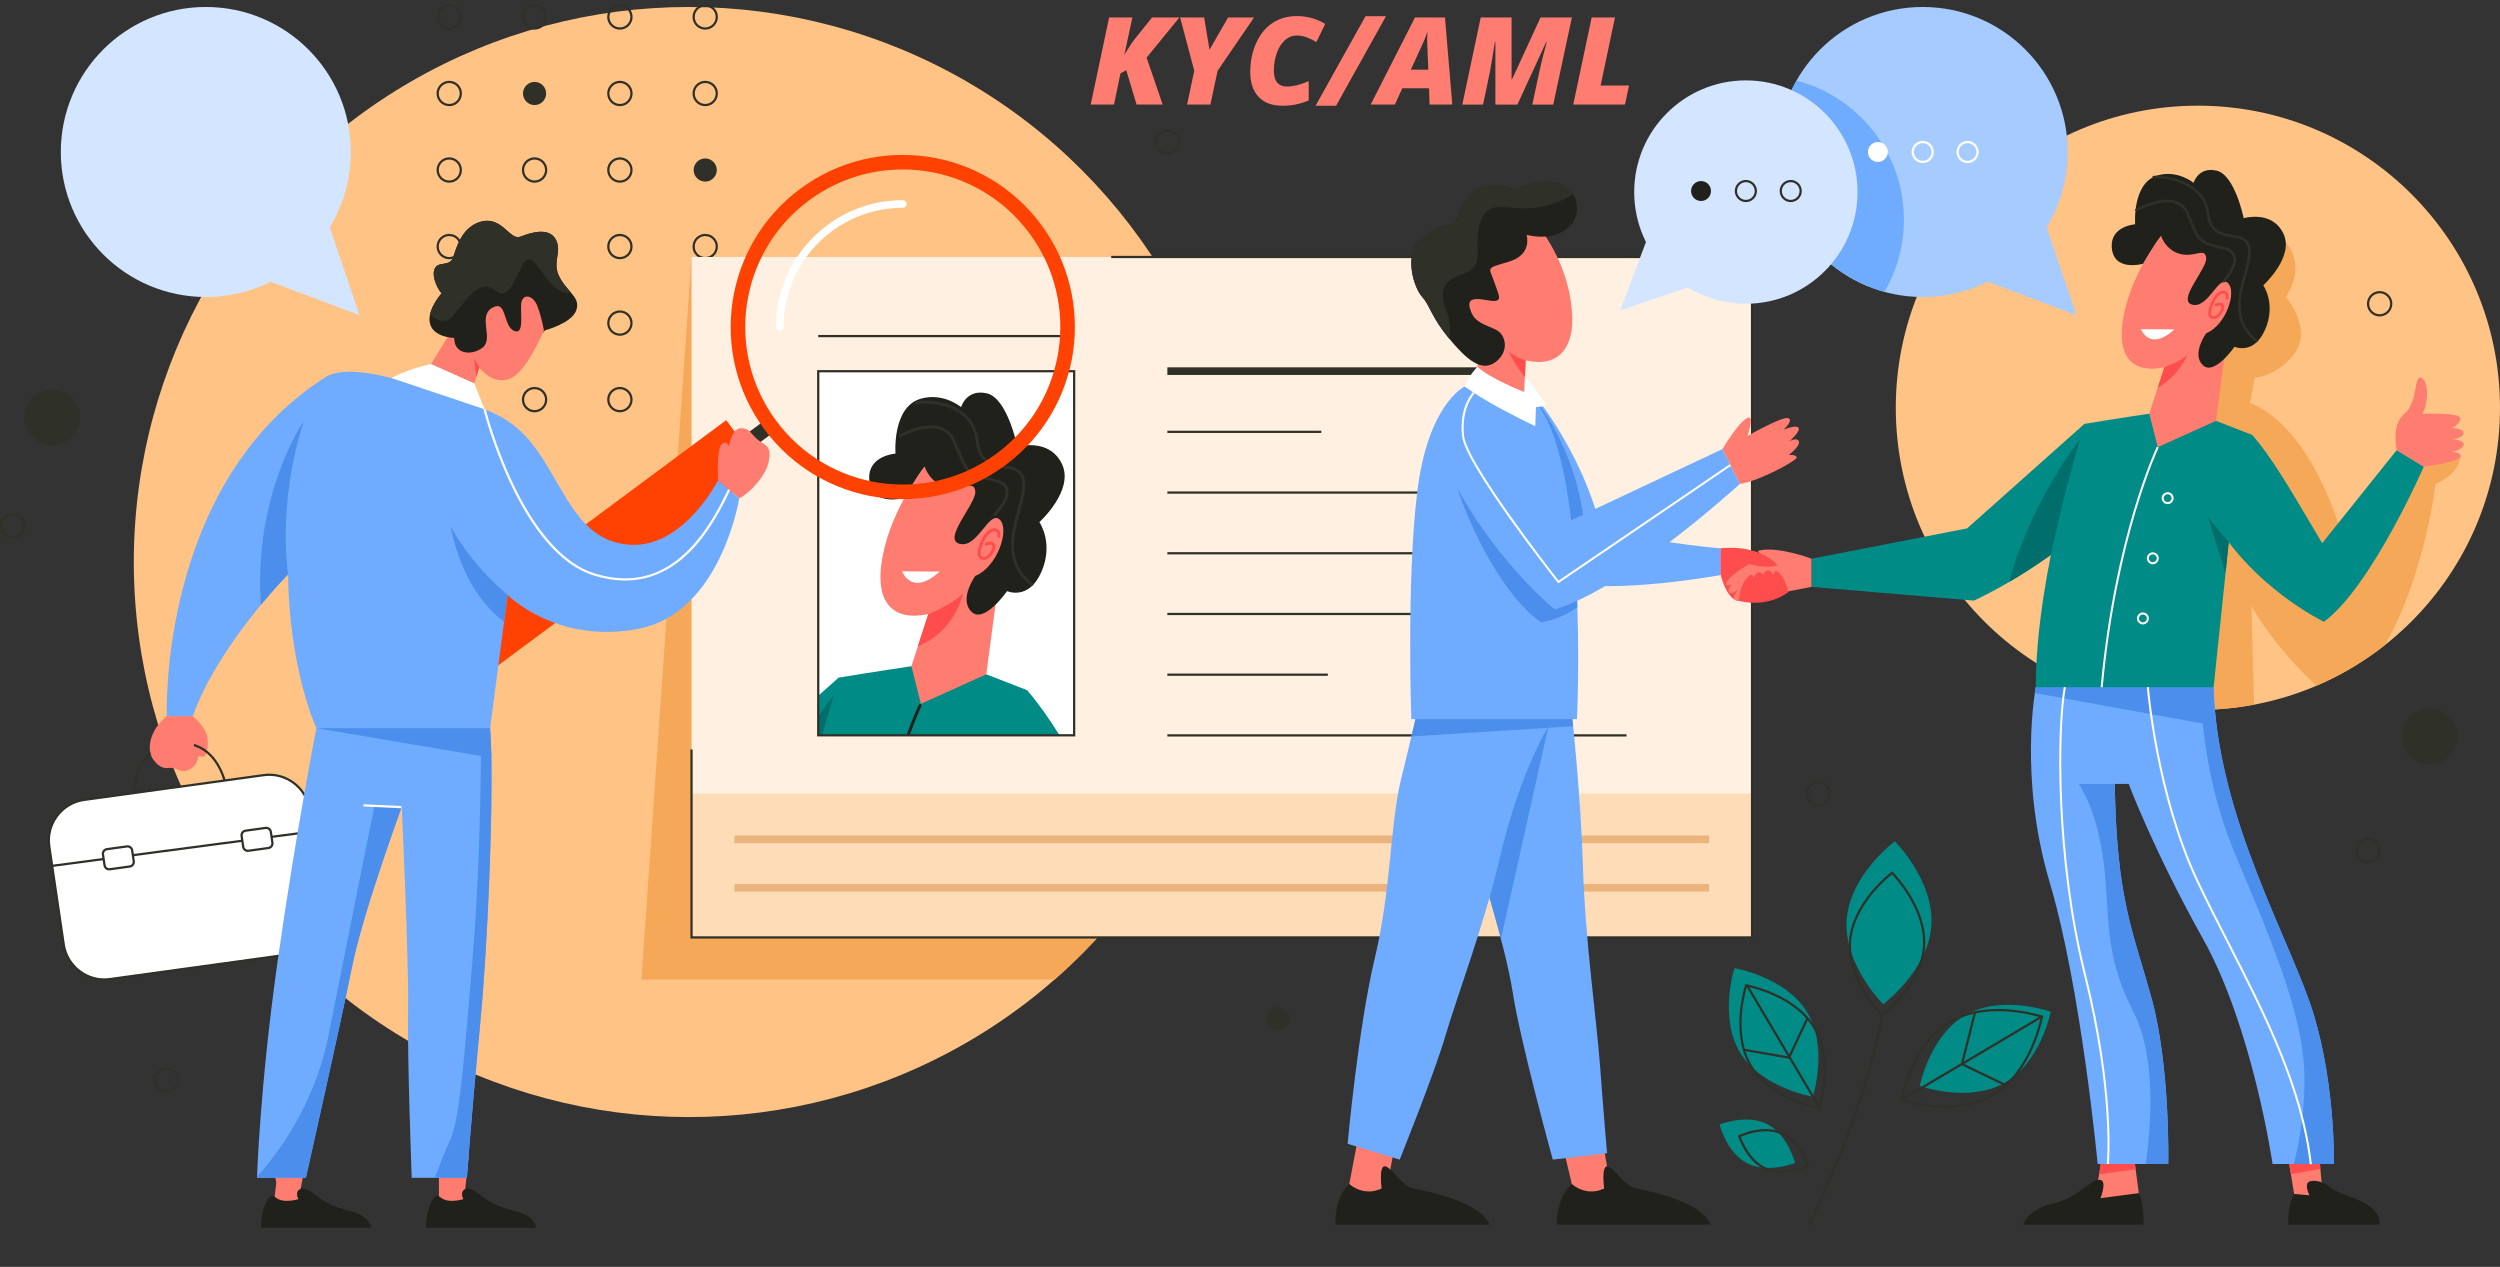<?xml version="1.0" encoding="utf-8"?>
<!-- Generator: Adobe Illustrator 16.0.0, SVG Export Plug-In . SVG Version: 6.00 Build 0)  -->
<!DOCTYPE svg PUBLIC "-//W3C//DTD SVG 1.1//EN" "http://www.w3.org/Graphics/SVG/1.1/DTD/svg11.dtd">
<svg version="1.1" id="Layer_1" xmlns="http://www.w3.org/2000/svg" xmlns:xlink="http://www.w3.org/1999/xlink" x="0px" y="0px"
	 width="3278.053px" height="1661.109px" viewBox="0 0 3278.053 1661.109" enable-background="new 0 0 3278.053 1661.109"
	 xml:space="preserve">
<rect x="0" y="0" width="3278.053" height="1661.109" fill="#333333" stroke="none"/>
<g>
	<g>
		<circle fill="#FFC385" cx="903.239" cy="736.949" r="727.79"/>
	</g>
	<g>
		<g>
			<path fill="#2F3027" d="M589.061,38.884c-9.184,0-16.656-7.471-16.656-16.655s7.472-16.655,16.656-16.655
				s16.655,7.471,16.655,16.655S598.245,38.884,589.061,38.884z M589.061,8.523c-7.558,0-13.707,6.148-13.707,13.706
				s6.149,13.706,13.707,13.706s13.706-6.148,13.706-13.706S596.619,8.523,589.061,8.523z"/>
		</g>
		<g>
			<path fill="#2F3027" d="M700.938,38.884c-9.184,0-16.655-7.471-16.655-16.655s7.471-16.655,16.655-16.655
				s16.655,7.471,16.655,16.655S710.123,38.884,700.938,38.884z M700.938,8.523c-7.558,0-13.706,6.148-13.706,13.706
				s6.148,13.706,13.706,13.706s13.706-6.148,13.706-13.706S708.496,8.523,700.938,8.523z"/>
		</g>
		<g>
			<path fill="#2F3027" d="M812.816,38.884c-9.184,0-16.655-7.471-16.655-16.655s7.471-16.655,16.655-16.655
				s16.655,7.471,16.655,16.655S822,38.884,812.816,38.884z M812.816,8.523c-7.558,0-13.706,6.148-13.706,13.706
				s6.148,13.706,13.706,13.706s13.706-6.148,13.706-13.706S820.374,8.523,812.816,8.523z"/>
		</g>
		<g>
			<path fill="#2F3027" d="M924.693,38.884c-9.184,0-16.655-7.471-16.655-16.655s7.471-16.655,16.655-16.655
				s16.656,7.471,16.656,16.655S933.877,38.884,924.693,38.884z M924.693,8.523c-7.558,0-13.706,6.148-13.706,13.706
				s6.148,13.706,13.706,13.706S938.4,29.787,938.4,22.229S932.251,8.523,924.693,8.523z"/>
		</g>
		<g>
			<path fill="#2F3027" d="M589.061,139.238c-9.184,0-16.656-7.471-16.656-16.655s7.472-16.655,16.656-16.655
				s16.655,7.471,16.655,16.655S598.245,139.238,589.061,139.238z M589.061,108.876c-7.558,0-13.707,6.148-13.707,13.706
				s6.149,13.706,13.707,13.706s13.706-6.148,13.706-13.706S596.619,108.876,589.061,108.876z"/>
		</g>
		<g>
			<circle fill="#2F3027" cx="700.938" cy="122.583" r="15.181"/>
		</g>
		<g>
			<path fill="#2F3027" d="M812.816,139.238c-9.184,0-16.655-7.471-16.655-16.655s7.471-16.655,16.655-16.655
				s16.655,7.471,16.655,16.655S822,139.238,812.816,139.238z M812.816,108.876c-7.558,0-13.706,6.148-13.706,13.706
				s6.148,13.706,13.706,13.706s13.706-6.148,13.706-13.706S820.374,108.876,812.816,108.876z"/>
		</g>
		<g>
			<path fill="#2F3027" d="M924.693,139.238c-9.184,0-16.655-7.471-16.655-16.655s7.471-16.655,16.655-16.655
				s16.656,7.471,16.656,16.655S933.877,139.238,924.693,139.238z M924.693,108.876c-7.558,0-13.706,6.148-13.706,13.706
				s6.148,13.706,13.706,13.706s13.707-6.148,13.707-13.706S932.251,108.876,924.693,108.876z"/>
		</g>
		<g>
			<path fill="#2F3027" d="M589.061,239.591c-9.184,0-16.656-7.471-16.656-16.655s7.472-16.655,16.656-16.655
				s16.655,7.471,16.655,16.655S598.245,239.591,589.061,239.591z M589.061,209.23c-7.558,0-13.707,6.148-13.707,13.706
				s6.149,13.706,13.707,13.706s13.706-6.148,13.706-13.706S596.619,209.23,589.061,209.23z"/>
		</g>
		<g>
			<path fill="#2F3027" d="M700.938,239.591c-9.184,0-16.655-7.471-16.655-16.655s7.471-16.655,16.655-16.655
				s16.655,7.471,16.655,16.655S710.123,239.591,700.938,239.591z M700.938,209.23c-7.558,0-13.706,6.148-13.706,13.706
				s6.148,13.706,13.706,13.706s13.706-6.148,13.706-13.706S708.496,209.23,700.938,209.23z"/>
		</g>
		<g>
			<path fill="#2F3027" d="M812.816,239.591c-9.184,0-16.655-7.471-16.655-16.655s7.471-16.655,16.655-16.655
				s16.655,7.471,16.655,16.655S822,239.591,812.816,239.591z M812.816,209.23c-7.558,0-13.706,6.148-13.706,13.706
				s6.148,13.706,13.706,13.706s13.706-6.148,13.706-13.706S820.374,209.23,812.816,209.23z"/>
		</g>
		<g>
			<circle fill="#2F3027" cx="924.693" cy="222.936" r="15.181"/>
		</g>
		<g>
			<path fill="#2F3027" d="M589.061,339.945c-9.184,0-16.656-7.471-16.656-16.655s7.472-16.655,16.656-16.655
				s16.655,7.471,16.655,16.655S598.245,339.945,589.061,339.945z M589.061,309.583c-7.558,0-13.707,6.148-13.707,13.706
				s6.149,13.706,13.707,13.706s13.706-6.148,13.706-13.706S596.619,309.583,589.061,309.583z"/>
		</g>
		<g>
			<path fill="#2F3027" d="M700.938,339.945c-9.184,0-16.655-7.471-16.655-16.655s7.471-16.655,16.655-16.655
				s16.655,7.471,16.655,16.655S710.123,339.945,700.938,339.945z M700.938,309.583c-7.558,0-13.706,6.148-13.706,13.706
				s6.148,13.706,13.706,13.706s13.706-6.148,13.706-13.706S708.496,309.583,700.938,309.583z"/>
		</g>
		<g>
			<path fill="#2F3027" d="M812.816,339.945c-9.184,0-16.655-7.471-16.655-16.655s7.471-16.655,16.655-16.655
				s16.655,7.471,16.655,16.655S822,339.945,812.816,339.945z M812.816,309.583c-7.558,0-13.706,6.148-13.706,13.706
				s6.148,13.706,13.706,13.706s13.706-6.148,13.706-13.706S820.374,309.583,812.816,309.583z"/>
		</g>
		<g>
			<path fill="#2F3027" d="M924.693,339.945c-9.184,0-16.655-7.471-16.655-16.655s7.471-16.655,16.655-16.655
				s16.656,7.471,16.656,16.655S933.877,339.945,924.693,339.945z M924.693,309.583c-7.558,0-13.706,6.148-13.706,13.706
				s6.148,13.706,13.706,13.706s13.707-6.148,13.707-13.706S932.251,309.583,924.693,309.583z"/>
		</g>
		<g>
			<path fill="#2F3027" d="M589.061,440.298c-9.184,0-16.656-7.471-16.656-16.655s7.472-16.655,16.656-16.655
				s16.655,7.471,16.655,16.655S598.245,440.298,589.061,440.298z M589.061,409.937c-7.558,0-13.707,6.148-13.707,13.706
				s6.149,13.706,13.707,13.706s13.706-6.148,13.706-13.706S596.619,409.937,589.061,409.937z"/>
		</g>
		<g>
			<path fill="#2F3027" d="M700.938,440.298c-9.184,0-16.655-7.471-16.655-16.655s7.471-16.655,16.655-16.655
				s16.655,7.471,16.655,16.655S710.123,440.298,700.938,440.298z M700.938,409.937c-7.558,0-13.706,6.148-13.706,13.706
				s6.148,13.706,13.706,13.706s13.706-6.148,13.706-13.706S708.496,409.937,700.938,409.937z"/>
		</g>
		<g>
			<path fill="#2F3027" d="M812.816,440.298c-9.184,0-16.655-7.471-16.655-16.655s7.471-16.655,16.655-16.655
				s16.655,7.471,16.655,16.655S822,440.298,812.816,440.298z M812.816,409.937c-7.558,0-13.706,6.148-13.706,13.706
				s6.148,13.706,13.706,13.706s13.706-6.148,13.706-13.706S820.374,409.937,812.816,409.937z"/>
		</g>
		<g>
			<path fill="#2F3027" d="M924.693,440.298c-9.184,0-16.655-7.471-16.655-16.655s7.471-16.655,16.655-16.655
				s16.656,7.471,16.656,16.655S933.877,440.298,924.693,440.298z M924.693,409.937c-7.558,0-13.706,6.148-13.706,13.706
				s6.148,13.706,13.706,13.706s13.707-6.148,13.707-13.706S932.251,409.937,924.693,409.937z"/>
		</g>
		<g>
			<path fill="#2F3027" d="M589.061,540.652c-9.184,0-16.656-7.471-16.656-16.655s7.472-16.655,16.656-16.655
				s16.655,7.471,16.655,16.655S598.245,540.652,589.061,540.652z M589.061,510.291c-7.558,0-13.707,6.148-13.707,13.706
				s6.149,13.706,13.707,13.706s13.706-6.148,13.706-13.706S596.619,510.291,589.061,510.291z"/>
		</g>
		<g>
			<path fill="#2F3027" d="M700.938,540.652c-9.184,0-16.655-7.471-16.655-16.655s7.471-16.655,16.655-16.655
				s16.655,7.471,16.655,16.655S710.123,540.652,700.938,540.652z M700.938,510.291c-7.558,0-13.706,6.148-13.706,13.706
				s6.148,13.706,13.706,13.706s13.706-6.148,13.706-13.706S708.496,510.291,700.938,510.291z"/>
		</g>
		<g>
			<path fill="#2F3027" d="M812.816,540.652c-9.184,0-16.655-7.471-16.655-16.655s7.471-16.655,16.655-16.655
				s16.655,7.471,16.655,16.655S822,540.652,812.816,540.652z M812.816,510.291c-7.558,0-13.706,6.148-13.706,13.706
				s6.148,13.706,13.706,13.706s13.706-6.148,13.706-13.706S820.374,510.291,812.816,510.291z"/>
		</g>
		<g>
			<path fill="#2F3027" d="M924.693,540.652c-9.184,0-16.655-7.471-16.655-16.655s7.471-16.655,16.655-16.655
				s16.656,7.471,16.656,16.655S933.877,540.652,924.693,540.652z M924.693,510.291c-7.558,0-13.706,6.148-13.706,13.706
				s6.148,13.706,13.706,13.706s13.707-6.148,13.707-13.706S932.251,510.291,924.693,510.291z"/>
		</g>
	</g>
	<g>
		<path fill="#2F3027" d="M3105.065,1131.758c-9.184,0-16.655-7.472-16.655-16.656c0-9.184,7.472-16.655,16.655-16.655
			s16.655,7.472,16.655,16.655C3121.721,1124.287,3114.249,1131.758,3105.065,1131.758z M3105.065,1101.396
			c-7.558,0-13.706,6.148-13.706,13.706s6.148,13.707,13.706,13.707s13.706-6.149,13.706-13.707
			S3112.623,1101.396,3105.065,1101.396z"/>
	</g>
	<g>
		<path fill="#2F3027" d="M1530.679,202.884c-9.184,0-16.655-7.472-16.655-16.656s7.471-16.655,16.655-16.655
			s16.655,7.471,16.655,16.655S1539.863,202.884,1530.679,202.884z M1530.679,172.522c-7.558,0-13.706,6.148-13.706,13.706
			s6.148,13.707,13.706,13.707s13.706-6.149,13.706-13.707S1538.237,172.522,1530.679,172.522z"/>
	</g>
	<g>
		<circle fill="#2F3027" cx="1675.77" cy="1335.625" r="15.181"/>
	</g>
	<g>
		<circle fill="#FFC385" cx="2881.918" cy="534.695" r="396.135"/>
	</g>
	<g>
		<path fill="#F5A858" d="M3193.556,634.583c32.998-14.646,32.483-35.592,32.483-35.592l-40.343-28.607l-115.135,129.817
			c-47.158-152.825-120.317-171.716-120.317-171.716l6.44-33.367c0,0,31.381-1.907,53.154-33.578
			c21.773-31.671-12.637-72.113-12.637-72.113c37.223-58.346-19.636-88.354-19.636-88.354l-56.185,70.162l-59.726,148.7
			c0,0-26.583,202.764-38.86,218.605c-8.528,11.005-3.412,120.633,0.775,188.014c19.042,2.811,38.523,4.274,58.346,4.274
			c25.179,0,49.806-2.355,73.68-6.846l-3.49-129.137c26.524,45.361,61.561,82.283,85.104,104.379
			c32.493-13.86,62.757-31.938,90.103-53.545C3179.868,753.616,3193.556,634.583,3193.556,634.583z"/>
	</g>
	<g>
		<path fill="#F5A858" d="M1567.368,993.481l-351.789-442.542l-308.828-213.97l-65.707,947.352h541.836
			c73.829-64.746,134.448-144.185,177.287-233.758L1567.368,993.481z"/>
	</g>
	<g>
		<g>
			<path fill="#2F3027" d="M2372.881,1607.391l-2.645-1.305c75.895-153.782,96.333-274.034,96.53-275.23l2.91,0.48
				C2469.479,1332.538,2448.968,1453.221,2372.881,1607.391z"/>
		</g>
		<g>
			<path fill="#2F3027" d="M2467.492,1333.104l-0.901-0.896c-0.46-0.457-45.94-46.33-42.245-97.952
				c3.694-51.622,55.245-90.549,55.765-90.937l1.02-0.758l0.901,0.896c0.46,0.457,45.94,46.33,42.245,97.952
				c-3.694,51.622-55.245,90.549-55.765,90.937L2467.492,1333.104z M2480.85,1146.481c-7.225,5.732-50.251,41.727-53.563,87.986
				c-3.313,46.286,34.149,88.019,40.485,94.718c7.225-5.732,50.251-41.727,53.563-87.986
				C2524.647,1194.913,2487.186,1153.18,2480.85,1146.481z"/>
		</g>
		<g>
			<path fill="#008B86" d="M2421.384,1205.932c4.223-58.995,63.15-102.849,63.15-102.849s52.082,51.799,47.859,110.795
				s-63.151,102.849-63.151,102.849S2417.161,1264.928,2421.384,1205.932z"/>
		</g>
		<g>
			<path fill="#008B86" d="M2281.842,1380.474c-28.396-46.539-7.629-110.98-7.629-110.98s66.803,11.013,95.197,57.552
				c28.396,46.538,7.629,110.979,7.629,110.979S2310.236,1427.012,2281.842,1380.474z"/>
		</g>
		<g>
			<path fill="#008B86" d="M2577.837,1330.623c47.443-26.854,111.17-3.987,111.17-3.987s-13.196,66.406-60.64,93.261
				c-47.444,26.854-111.171,3.987-111.171,3.987S2530.393,1357.477,2577.837,1330.623z"/>
		</g>
		<g>
			<path fill="#008B86" d="M2317.28,1474.004c27.313,13.914,36.363,50.89,36.363,50.89s-35.231,14.417-62.544,0.504
				c-27.313-13.914-36.364-50.89-36.364-50.89S2289.968,1460.09,2317.28,1474.004z"/>
		</g>
		<g>
			<path fill="#2F3027" d="M2467.492,1333.104l-0.901-0.896c-0.46-0.457-45.94-46.33-42.245-97.952
				c3.694-51.622,55.245-90.549,55.765-90.937l1.02-0.758l0.901,0.896c0.46,0.457,45.94,46.33,42.245,97.952
				c-3.694,51.622-55.245,90.549-55.765,90.937L2467.492,1333.104z M2480.85,1146.481c-7.225,5.732-50.251,41.727-53.563,87.986
				c-3.313,46.286,34.149,88.019,40.485,94.718c7.225-5.732,50.251-41.727,53.563-87.986
				C2524.647,1194.913,2487.186,1153.18,2480.85,1146.481z"/>
		</g>
		<g>
			<path fill="#2F3027" d="M2386.026,1454.693l-1.251-0.223c-0.639-0.114-64.154-11.887-90.538-56.41
				c-26.386-44.522-6.213-105.89-6.006-106.505l0.405-1.204l1.251,0.223c0.639,0.114,64.153,11.887,90.538,56.41
				c26.386,44.522,6.213,105.89,6.006,106.505L2386.026,1454.693z M2290.64,1293.732c-2.669,8.828-17.509,62.927,6.135,102.824
				c23.644,39.898,78.223,52.858,87.249,54.756c2.669-8.828,17.509-62.927-6.135-102.824
				C2354.23,1308.566,2299.664,1295.625,2290.64,1293.732z"/>
		</g>
		<g>
			<path fill="#2F3027" d="M2335.895,1537.911c-7.683,0-14.716-1.35-20.903-4.011c-25.175-10.827-35.334-42.296-35.754-43.63
				l-0.382-1.213l1.142-0.557c0.677-0.329,16.77-8.066,35.36-8.066c7.683,0,14.716,1.35,20.903,4.011
				c25.175,10.827,35.334,42.296,35.754,43.63l0.382,1.213l-1.142,0.557C2370.578,1530.173,2354.485,1537.911,2335.895,1537.911z
				 M2282.478,1490.615c2.147,5.916,12.483,31.46,33.68,40.576c5.816,2.501,12.457,3.77,19.737,3.77
				c15.088,0,28.845-5.47,32.88-7.23c-2.147-5.916-12.483-31.46-33.68-40.576c-5.816-2.501-12.457-3.77-19.737-3.77
				C2300.27,1483.384,2286.513,1488.854,2282.478,1490.615z"/>
		</g>
		<g>
			<path fill="#2F3027" d="M2550.587,1452.385c-31.508,0-57.602-8.658-57.861-8.746l-1.204-0.405l0.223-1.251
				c0.13-0.729,13.58-73.297,64.434-103.434c17.465-10.35,38.933-15.598,63.808-15.598c31.508,0,57.602,8.658,57.861,8.746
				l1.204,0.405l-0.223,1.251c-0.13,0.729-13.58,73.297-64.434,103.434C2596.929,1447.137,2575.461,1452.385,2550.587,1452.385z
				 M2494.9,1441.234c5.481,1.679,28.535,8.202,55.687,8.202c24.338,0,45.3-5.109,62.304-15.186
				c46.01-27.266,60.753-90.401,62.781-100.147c-5.481-1.679-28.535-8.202-55.687-8.202c-24.338,0-45.3,5.109-62.304,15.186
				C2511.672,1368.352,2496.929,1431.488,2494.9,1441.234z"/>
		</g>
		<g>
			
				<rect x="2243.762" y="1371.047" transform="matrix(0.51 0.86 -0.86 0.51 2326.492 -1337.979)" fill="#2F3027" width="187.138" height="2.949"/>
		</g>
		<g>
			
				<rect x="2583.812" y="1280.623" transform="matrix(0.51 0.86 -0.86 0.51 2460.729 -1543.852)" fill="#2F3027" width="2.949" height="214.091"/>
		</g>
		<g>
			<polygon fill="#2F3027" points="2629.627,1424.443 2570.819,1396.024 2588.228,1327.042 2591.087,1327.765 2574.269,1394.415 
				2630.91,1421.787 			"/>
		</g>
		<g>
			<polygon fill="#2F3027" points="2346.624,1388.401 2286.35,1377.959 2286.854,1375.053 2344.909,1385.11 2368.675,1334.481 
				2371.345,1335.735 			"/>
		</g>
	</g>
	<g>
		<g>
			<rect x="906.751" y="336.969" fill="#FFF0E1" width="1390.587" height="892.209"/>
		</g>
		<g>
			<rect x="906.751" y="1040.493" fill="#FFDCB8" width="1390.587" height="188.686"/>
		</g>
		<g>
			<g>
				<g>
					<rect x="1072.885" y="486.753" fill="#FFFFFF" width="335.562" height="477.399"/>
				</g>
				<g>
					<g>
						<defs>
							<path id="SVGID_1_" d="M1408.447,964.154h-335.562v-477.4h335.562V964.154z"/>
						</defs>
						<clipPath id="SVGID_2_">
							<use xlink:href="#SVGID_1_"  overflow="visible"/>
						</clipPath>
						<g clip-path="url(#SVGID_2_)">
							<g>
								<g>
									<path fill="#FF7C70" d="M1149.7,1948.379l-24.12,13.689c0,0-3.259,30.638-7.822,48.238s-30.638,17.778-5.867,24.859
										c24.771,7.082,22.164,14.035,37.809,7.3c15.645-6.736,29.912-21.348,29.912-21.348l-9.704-72.739H1149.7z"/>
								</g>
								<g>
									<path fill="#FF7C70" d="M1394.368,1937.732l13.917,84.554c0,0,23.674,25.612,28.889,20.181
										c5.215-5.433,14.993-13.907,14.993-17.166c0-3.26-3.523-20.215-3.523-20.215l-4.299-49.535h-18.904L1394.368,1937.732z"/>
								</g>
								<g>
									<path fill="#20211B" d="M1179.611,2021.119c0,0,7.387,13.608,6.999,46.27h-176.909c0,0,5.055-22.163,43.936-31.105
										c38.881-8.942,55.819-37.359,69.597-34.604c9.721,1.944,0,26.828,0,26.828L1179.611,2021.119z"/>
								</g>
								<g>
									<path fill="#20211B" d="M1399.731,2067.388h134.14c0,0,3.888-14.775-16.719-28.384s-41.7-15.149-55.648-26.627
										c-13.949-11.477-32.612-11.865-34.167-4.478c-1.555,7.387,3.499,16.33,3.499,16.33l-22.551-1.944
										C1408.285,2022.286,1398.176,2039.004,1399.731,2067.388z"/>
								</g>
								<g>
									<path fill="#FF4D4D" d="M1403.477,1993.075l43.467-7.573l-1.842-21.227c-10.546,0.63-35.471,1.759-45.954,2.499
										L1403.477,1993.075z"/>
								</g>
								<g>
									<path fill="#FF4D4D" d="M1174.925,1985.992l-3.935-29.499c-10.978,0.513-26.95,1.487-39.63,2.296l-5.779,3.28
										c0,0-1.681,15.798-4.317,31.222L1174.925,1985.992z"/>
								</g>
								<g>
									<path fill="#6FABFF" d="M1071.534,1258.264l-43.635,17.968c0,0-25.667,132.188,20.534,287.479
										c46.202,155.29,70.586,414.534,70.586,414.534h103.954c0,0,3.199-144.247-25.035-245.635
										c-28.235-101.388-50.846-144.715-53.75-313.923h20.534c0,0,36.434,97.538,109.587,228.443
										c73.153,130.905,102.242,331.114,102.242,331.114h90.267c0,0,2.567-112.938-29.518-219.46
										c-32.084-106.521-142.456-290.045-147.589-482.553L1071.534,1258.264z"/>
								</g>
								<g>
									<path fill="#4B8EEB" d="M1144.188,1418.688h-53.156c0,0,26.756,34.922,36.845,115.754s-1.127,132.169,44.065,220.332
										c35.646,69.539,24.196,179.928,17.767,223.471h33.265c0,0,3.199-144.247-25.036-245.635
										S1147.092,1587.895,1144.188,1418.688z"/>
								</g>
								<g>
									<path fill="#4B8EEB" d="M1466.817,1978.245c0,0,2.567-112.938-29.518-219.46
										c-32.084-106.521-142.456-290.045-147.589-482.553l-218.176-17.968l-43.635,17.968c0,0-0.581,3.003-1.409,8.6
										l247.408,44.923c0,0,6.295,88.654,42.088,178.612c35.794,89.958,104.458,232.455,107.282,334.604
										c1.537,55.586-7.156,103.31-15.401,135.273H1466.817z"/>
								</g>
								<g>
									<path fill="#008B86" d="M1229.348,864.906l-34.288,8.663c0,0-50.583,7.534-95.553,15.019l12.774,106.262l235.822,14.438
										c0,0,6.283-72.19-1.405-104.31l-53.459-20.82l-48.608-12.513l-11.069-6.738H1229.348z"/>
								</g>
								<g>
									<path fill="#008B86" d="M1154.455,961.801l-54.948-73.214c0,0-71.608,218.67-71.608,387.645h261.811l26.276-251.473
										l-9.592-73.225L1154.455,961.801z"/>
								</g>
								<g>
									<path fill="#008B86" d="M1346.698,904.977c29.205,33.677,53.675,76.294,102.861,159.249L1559.33,927.15l39.785,24.385
										c0,0-77.003,176.786-146.948,228.443c0,0-107.17-51.265-164.923-155.219c-66.878-120.381,49.951-89.781,49.951-89.781
										L1346.698,904.977z"/>
								</g>
								<g>
									<path fill="#FF7C70" d="M1212.385,611.758c0,0-42.352,52.939-54.865,116.467c-12.513,63.527,14.438,86.629,59.678,77.003
										l-22.139,68.341l12.427,49.305l85.752-38.717l16.363-123.205l33.689-49.09l-7.701-79.891l-44.277-20.213H1212.385z"/>
								</g>
								<g>
									<path fill="#20211B" d="M1260.191,713.466c22.568,3.149,37.218-44.918,50.694-32.085
										c13.476,12.834-3.208,62.244-32.084,73.795c0,0-21.817,30.159-5.134,46.844c16.684,16.684,46.844-26.951,46.844-26.951
										s28.234,12.834,44.918-25.026c16.684-37.86-2.567-65.453-2.567-65.453s46.202-41.71,29.518-76.361
										s-58.394-22.459-58.394-22.459s-12.834-63.527-39.785-69.944c-26.951-6.417-34.01,17.967-34.01,17.967
										s-23.142-19.494-52.705-11.052c-38.046,10.864-33.282,72.013-33.282,72.013s-35.713,2.567-34.49,32.726
										c1.551,38.256,46.213,25.353,46.213,25.353s15.228-27.278,26.458-41.074c0,0,6.096,20.855,27.914,26.63
										c21.818,5.775,36.577-10.267,38.502,5.775C1280.726,660.206,1232.599,709.616,1260.191,713.466z"/>
								</g>
								<g>
									<path fill="#FF4D4D" d="M1262.646,777.605c-13.5,15.5-45.448,27.623-45.448,27.623l-13.711,42.325
										C1254.146,826.605,1262.646,777.605,1262.646,777.605z"/>
								</g>
								<g>
									<polygon fill="#006E6A" points="1307.307,1107.818 1312.018,1062.735 1281.377,1026.417 									"/>
								</g>
								<g>
									<path fill="#FF7C70" d="M1559.33,927.15c0,0-8.948-36.756,11.478-53.704c20.425-16.948,13.037-57.364,24.771-52.584
										s9.995,40.276,1.304,52.949c0,0,57.365-2.538,56.061,7.022s-12.603,13.906-12.603,13.906s17.817,0.436,17.383,7.389
										s-15.646,9.126-15.646,9.126s17.834,1.304,15.653,8.691s-18.695,10.43-18.695,10.43s16.515-1.334,13.907,6.721
										c-2.607,8.056-53.829,14.438-53.829,14.438L1559.33,927.15z"/>
								</g>
								<g>
									<path fill="#20211B" d="M1124.931,1278.188c-0.061,0-0.121-0.003-0.183-0.009c-1.075-0.1-1.867-1.052-1.767-2.127
										c10.79-116.707,32.418-206.111,48.661-260.562c17.617-59.053,32.904-90.946,33.057-91.261
										c0.47-0.973,1.639-1.381,2.611-0.91c0.973,0.47,1.38,1.639,0.91,2.611c-0.151,0.313-15.334,32.004-32.865,90.797
										c-16.18,54.261-37.725,143.358-48.479,259.684C1126.782,1277.426,1125.929,1278.188,1124.931,1278.188z"/>
								</g>
								<g>
									<path fill="#20211B" d="M1222.057,1007.2c-5.098,0-9.246-4.148-9.246-9.247c0-5.098,4.148-9.246,9.246-9.246
										s9.246,4.148,9.246,9.246C1231.303,1003.051,1227.155,1007.2,1222.057,1007.2z M1222.057,992.619
										c-2.942,0-5.335,2.393-5.335,5.334c0,2.942,2.393,5.335,5.335,5.335s5.335-2.393,5.335-5.335
										C1227.392,995.011,1224.999,992.619,1222.057,992.619z"/>
								</g>
								<g>
									<path fill="#20211B" d="M1200.196,1095.734c-5.098,0-9.246-4.148-9.246-9.246c0-5.099,4.147-9.247,9.246-9.247
										s9.246,4.148,9.246,9.247C1209.442,1091.585,1205.294,1095.734,1200.196,1095.734z M1200.196,1081.153
										c-2.941,0-5.334,2.393-5.334,5.335c0,2.941,2.393,5.334,5.334,5.334c2.942,0,5.335-2.393,5.335-5.334
										C1205.531,1083.545,1203.138,1081.153,1200.196,1081.153z"/>
								</g>
								<g>
									<path fill="#20211B" d="M1185.616,1184.268c-5.098,0-9.246-4.148-9.246-9.246s4.148-9.246,9.246-9.246
										s9.246,4.148,9.246,9.246S1190.714,1184.268,1185.616,1184.268z M1185.616,1169.688c-2.942,0-5.335,2.393-5.335,5.334
										s2.393,5.334,5.335,5.334s5.335-2.393,5.335-5.334S1188.558,1169.688,1185.616,1169.688z"/>
								</g>
								<g>
									<path fill="#2F3027" d="M1353.023,768.863c-38.411-29.712-27.707-68.512-19.106-99.688
										c3.801-13.779,7.392-26.794,6.355-37.161c-1.43-14.295-11.5-16.028-24.251-18.222c-14.964-2.575-33.588-5.779-36.589-34.79
										c-1.734-16.765-9.724-29.766-23.748-38.64c-18.917-11.972-44.758-13.165-55.387-9.414l-1.302-3.688
										c11.654-4.112,38.564-2.997,58.781,9.797c14.875,9.413,23.708,23.778,25.546,41.542
										c2.696,26.062,18.286,28.744,33.362,31.338c12.662,2.179,25.754,4.431,27.479,21.687
										c1.109,11.092-2.575,24.449-6.477,38.59c-8.722,31.615-18.607,67.448,17.729,95.554L1353.023,768.863z"/>
								</g>
								<g>
									<path fill="#2F3027" d="M1304.497,677.019l-2.702-2.828c0.201-0.193,20.104-19.412,16.514-32.209
										c-1.408-5.016-6.517-8.523-15.187-10.425c-35.37-7.758-37.151-12.069-48.739-40.114c-1.45-3.509-3.093-7.486-4.972-11.872
										c-3.489-8.142-9.119-13.565-16.735-16.119c-21.473-7.202-52.063,10.042-52.37,10.217l-1.939-3.396
										c1.313-0.75,32.438-18.28,55.553-10.529c8.718,2.924,15.14,9.076,19.086,18.287c1.89,4.409,3.538,8.398,4.992,11.918
										c11.156,26.998,12.589,30.467,45.962,37.787c10.194,2.236,16.289,6.675,18.116,13.193
										C1326.294,655.979,1305.389,676.167,1304.497,677.019z"/>
								</g>
								<g>
									<path fill="#FFFFFF" d="M1232.075,749.477c-37.006,33.485-49.177-0.351-49.177-0.351L1232.075,749.477z"/>
								</g>
								<g>
									<path fill="#FF4D4D" d="M1289.779,734.19c-0.577,0-1.161-0.057-1.748-0.178c-2.816-0.58-4.777-2.322-5.669-5.038
										c-2.812-8.558,6.122-25.58,10.802-30.78c4.14-4.6,10.322-6.637,14.381-4.739c1.913,0.894,4.977,3.414,4.002,10.235
										c-0.153,1.07-1.148,1.809-2.212,1.66c-1.069-0.153-1.813-1.144-1.66-2.212c0.324-2.268,0.277-5.174-1.787-6.139
										c-2.48-1.162-6.883,0.552-9.817,3.813c-4.665,5.184-12.08,20.594-9.994,26.943c0.454,1.382,1.3,2.13,2.742,2.427
										c3.648,0.752,7.867-3.171,10.239-7.135c2.313-3.866,2.601-7.104,1.696-8.188c-0.874-1.047-3.491-0.885-7,0.433
										c-1.013,0.38-2.139-0.133-2.518-1.144s0.133-2.138,1.144-2.518c5.444-2.044,9.273-1.8,11.378,0.724
										c2.687,3.22,1.067,8.672-1.344,12.701C1299.776,729.465,1295.03,734.19,1289.779,734.19z"/>
								</g>
								<g>
									<path fill="#20211B" d="M1133.994,1980.201c-0.066,0-0.133-0.004-0.2-0.011c-1.074-0.108-1.857-1.068-1.749-2.143
										c0.104-1.024,9.869-104.48-33.848-279.106c-42.918-171.431-40.273-363.108-29.454-423.057
										c0.192-1.063,1.217-1.762,2.271-1.577c1.063,0.192,1.769,1.209,1.577,2.272c-10.769,59.667-13.376,250.551,29.399,421.412
										c43.902,175.364,34.05,279.42,33.946,280.45C1135.835,1979.45,1134.985,1980.201,1133.994,1980.201z"/>
								</g>
								<g>
									<path fill="#20211B" d="M1432.843,1980.631c-0.981,0-1.827-0.737-1.94-1.735
										c-12.846-112.913-67.996-220.813-121.331-325.158c-15.842-30.994-30.806-60.271-44.764-89.777
										c-61.12-129.206-73.731-286.011-73.852-287.579c-0.083-1.077,0.723-2.017,1.8-2.1c1.083-0.076,2.017,0.725,2.099,1.801
										c0.12,1.562,12.684,157.667,73.488,286.206c13.933,29.452,28.883,58.702,44.711,89.669
										c53.493,104.657,108.807,212.877,121.733,326.497c0.122,1.072-0.649,2.042-1.722,2.164
										C1432.992,1980.626,1432.917,1980.631,1432.843,1980.631z"/>
								</g>
							</g>
							<g>
								<path fill="#008B86" d="M1135.06,911.907l-35.553-23.319l-172.721,153.89l-229.032,44.564v41.533l239.136,20.208
									c61.828-29.292,114.777-66.369,164.466-106.306L1135.06,911.907z"/>
							</g>
							<g>
								<path fill="#006E6A" d="M1050.142,1081.421c0.19-0.896,21.811-102.873,43.422-170.688c0,0-71.359,88.154-105.083,210.749
									C1009.957,1108.938,1030.415,1095.5,1050.142,1081.421z"/>
							</g>
						</g>
					</g>
					<g>
						<path fill="#2F3027" d="M1409.921,965.627H1071.41V485.279h338.511V965.627z M1074.359,962.678h332.613v-474.45h-332.613
							V962.678z"/>
					</g>
				</g>
			</g>
			<g>
				<g>
					<rect x="1530.679" y="481.645" fill="#2F3027" width="468.869" height="10"/>
				</g>
				<g>
					<rect x="1530.679" y="564.773" fill="#2F3027" width="201.842" height="2.949"/>
				</g>
				<g>
					<rect x="1530.679" y="644.376" fill="#2F3027" width="420.864" height="2.949"/>
				</g>
				<g>
					<rect x="1530.679" y="723.979" fill="#2F3027" width="321.854" height="2.949"/>
				</g>
				<g>
					<rect x="1530.679" y="803.582" fill="#2F3027" width="501.873" height="2.949"/>
				</g>
				<g>
					<rect x="1530.679" y="883.184" fill="#2F3027" width="210.432" height="2.949"/>
				</g>
				<g>
					<rect x="1530.679" y="962.787" fill="#2F3027" width="602" height="2.949"/>
				</g>
			</g>
			<g>
				<rect x="1072.885" y="439.206" fill="#2F3027" width="335.562" height="2.949"/>
			</g>
		</g>
		<g>
			<rect x="963.044" y="1095.562" fill="#EBB47C" width="1278" height="10"/>
		</g>
		<g>
			<rect x="963.044" y="1159.105" fill="#EBB47C" width="1278" height="10"/>
		</g>
	</g>
	<g>
		<g>
			<path fill="#FFFFFF" d="M345.167,1016.458l-235.182,32.43c-29.383,4.331-49.69,31.662-45.358,61.045l18.937,128.447
				c4.332,29.382,31.663,49.689,61.045,45.358l235.182-32.43c29.383-4.331,49.69-31.662,45.359-61.045l-18.937-128.447
				C401.881,1032.435,374.55,1012.126,345.167,1016.458z"/>
		</g>
		<g>
			<g>
				
					<rect x="957.754" y="532.03" transform="matrix(0.596 0.803 -0.803 0.596 864.382 -538.876)" fill="#2F3027" width="19.436" height="114.294"/>
			</g>
			<g>
				<g>
					<path fill="#FF4202" d="M1364.99,294.356c-74.24-100.101-215.57-121.065-315.671-46.825s-121.065,215.571-46.826,315.671
						c74.24,100.101,215.571,121.065,315.671,46.826C1418.266,535.788,1439.23,394.457,1364.99,294.356z M1017.821,551.834
						c-67.961-91.635-48.77-221.014,42.866-288.975c91.635-67.962,221.014-48.771,288.975,42.865
						c67.962,91.636,48.771,221.014-42.865,288.976C1215.162,662.662,1085.783,643.47,1017.821,551.834z"/>
				</g>
			</g>
			<g>
				
					<rect x="687.944" y="458.327" transform="matrix(0.596 0.803 -0.803 0.596 910.223 -274.648)" fill="#FF4202" width="79.972" height="617.013"/>
			</g>
		</g>
		<g>
			
				<rect x="240.202" y="938.221" transform="matrix(0.131 0.991 -0.991 0.131 1313.207 727.08)" fill="#2F3027" width="2.949" height="349.469"/>
		</g>
		<g>
			<polygon fill="#FF7C70" points="356.369,1522.131 362.268,1550.461 359.198,1577.664 397.216,1589.462 401.149,1568.487 
				393.283,1563.898 401.149,1522.131 361.613,1517.543 			"/>
		</g>
		<g>
			<polygon fill="#FF7C70" points="569.607,1516.048 575.506,1544.378 575.506,1577.664 613.524,1589.462 617.457,1568.487 
				609.591,1563.898 614.388,1516.048 574.851,1511.46 			"/>
		</g>
		<g>
			<path fill="#2F3027" d="M136.702,1285.795c-0.001,0-0.002,0-0.003,0c-27.157-0.001-50.627-20.293-54.594-47.2l-18.937-128.447
				c-2.153-14.601,1.509-29.165,10.312-41.012c8.802-11.846,21.69-19.555,36.291-21.707l235.195-32.432
				c2.678-0.395,5.412-0.596,8.112-0.596c27.157,0,50.627,20.291,54.594,47.2l18.937,128.447
				c2.152,14.601-1.51,29.165-10.312,41.012c-8.802,11.846-21.69,19.555-36.291,21.707L144.81,1285.2
				C142.132,1285.594,139.4,1285.795,136.702,1285.795z M353.078,1017.351c-2.557,0-5.146,0.19-7.695,0.566l-235.195,32.432
				c-13.808,2.035-26.008,9.333-34.34,20.547c-8.332,11.214-11.798,25.001-9.761,38.822l18.937,128.447
				c3.755,25.471,25.971,44.679,51.677,44.681c0.001,0,0.002,0,0.003,0c2.555,0,5.142-0.19,7.691-0.566l235.195-32.432
				c13.808-2.035,26.008-9.333,34.34-20.547s11.799-25.001,9.761-38.822l-18.937-128.447
				C400.998,1036.56,378.782,1017.351,353.078,1017.351z"/>
		</g>
		<g>
			<path fill="#FFFFFF" d="M166.421,1109.837l-26.356,3.635c-3.293,0.485-5.568,3.548-5.083,6.841l2.122,14.396
				c0.485,3.292,3.548,5.568,6.841,5.083l26.356-3.635c3.293-0.485,5.569-3.548,5.083-6.841l-2.123-14.395
				C172.776,1111.628,169.713,1109.352,166.421,1109.837z"/>
		</g>
		<g>
			<path fill="#2F3027" d="M143.059,1141.332C143.059,1141.332,143.059,1141.332,143.059,1141.332c-3.689,0-6.876-2.756-7.415-6.409
				l-2.122-14.395c-0.292-1.982,0.205-3.959,1.399-5.567c1.195-1.608,2.945-2.655,4.928-2.947l26.37-3.637
				c0.351-0.052,0.722-0.079,1.088-0.079c3.688,0,6.875,2.755,7.414,6.409l2.123,14.395c0.603,4.092-2.235,7.911-6.328,8.515
				l-26.369,3.637C143.795,1141.304,143.425,1141.332,143.059,1141.332z M167.307,1111.247c-0.222,0-0.445,0.017-0.671,0.05
				l-26.37,3.637c-1.189,0.176-2.251,0.811-2.977,1.786s-1.026,2.176-0.849,3.379l2.122,14.395c0.327,2.217,2.26,3.889,4.496,3.89
				c0,0,0,0,0,0c0.222,0,0.445-0.017,0.671-0.05l26.369-3.637c2.47-0.364,4.192-2.682,3.826-5.165l-2.123-14.395
				C171.476,1112.919,169.543,1111.247,167.307,1111.247z"/>
		</g>
		<g>
			<path fill="#FFFFFF" d="M348.236,1085.585l-26.356,3.634c-3.293,0.485-5.569,3.548-5.083,6.841l2.122,14.396
				c0.485,3.292,3.548,5.568,6.841,5.083l26.356-3.635c3.292-0.485,5.568-3.548,5.083-6.841l-2.122-14.395
				C354.592,1087.375,351.529,1085.099,348.236,1085.585z"/>
		</g>
		<g>
			<path fill="#2F3027" d="M324.875,1117.079L324.875,1117.079c-3.689,0-6.876-2.755-7.415-6.408l-2.122-14.396
				c-0.292-1.981,0.205-3.959,1.4-5.567c1.195-1.608,2.945-2.655,4.927-2.947l26.37-3.636c0.352-0.052,0.723-0.079,1.089-0.079
				c3.688,0,6.874,2.755,7.413,6.408l2.122,14.395c0.603,4.092-2.235,7.911-6.328,8.515L325.962,1117
				C325.611,1117.051,325.24,1117.079,324.875,1117.079z M349.124,1086.995c-0.222,0-0.446,0.017-0.672,0.05l-26.37,3.636
				c-1.189,0.176-2.251,0.811-2.976,1.786c-0.725,0.977-1.027,2.176-0.85,3.379l2.122,14.396c0.327,2.217,2.26,3.888,4.496,3.889h0
				c0.221,0,0.445-0.017,0.671-0.05l26.369-3.637c2.47-0.364,4.192-2.682,3.826-5.165l-2.122-14.395
				C353.292,1088.667,351.359,1086.995,349.124,1086.995z"/>
		</g>
		<g>
			<path fill="#6FABFF" d="M481.721,920.408l-66.826,34.401c0,0-26.888,136.42-50.613,303.682s-27.284,285.888-27.284,285.888
				h64.058c0,0,46.264-205.223,60.499-276.397c14.235-71.176,65.244-209.968,65.244-209.968s9.49,205.223,8.304,266.908
				c-1.186,61.685,4.745,219.457,4.745,219.457h72.362c0,0,6.327-86.597,17.399-201.664
				c11.071-115.066,18.584-319.103,13.048-387.905l-90.156-43.892l-61.741,10.677L481.721,920.408z"/>
		</g>
		<g>
			<path fill="#FF7C70" d="M252.774,938.993c0,0,16.607,13.84,18.98,26.889s-1.582,25.702-4.35,26.098c-2.768,0.396-7.513,0-7.513,0
				s-0.395,11.862-12.258,17.398c-11.862,5.535-15.026-3.954-26.493-2.373c-11.467,1.582-20.562-8.699-23.725-19.375
				c-3.163-10.677,0.396-31.634,21.353-48.637H252.774z"/>
		</g>
		<g>
			<path fill="#20211B" d="M577.915,1570.195c-11.827-10.137-20.04,24.049-19.333,39.609H702.87c0,0-0.708-14.854-25.463-21.22
				c-24.755-6.365-34.475-12.023-42.936-18.39c-8.46-6.365-19.07-14.853-25.436-10.609c-6.366,4.244-1.415,12.731-1.415,12.731
				S587.817,1578.683,577.915,1570.195z"/>
		</g>
		<g>
			<path fill="#20211B" d="M361.606,1570.195c-11.827-10.137-20.04,24.049-19.333,39.609h144.289c0,0-0.708-14.854-25.463-21.22
				c-24.755-6.365-34.475-12.023-42.936-18.39c-8.46-6.365-19.07-14.853-25.436-10.609c-6.366,4.244-1.415,12.731-1.415,12.731
				S371.508,1578.683,361.606,1570.195z"/>
		</g>
		<g>
			<path fill="#2F3027" d="M176.923,1040.535l-2.948-0.084c0.521-18.198,6.916-61.141,54.9-66.854
				c44.029-5.246,61.081,29.137,67.326,50.098l-2.827,0.842c-5.979-20.07-22.261-53.01-64.15-48.01
				C183.52,981.967,177.423,1023.102,176.923,1040.535z"/>
		</g>
		<g>
			<path fill="#4B8EEB" d="M642.657,954.809l-25.684-12.504l-202.077,12.504l229.389,38.672
				C644.006,978.125,643.475,964.98,642.657,954.809z"/>
		</g>
		<g>
			<path fill="#FF7C70" d="M724.508,406.76c0,0-27.679,73.943-52.195,87.783c-24.516,13.84-43.892-12.653-43.892-12.653
				l-10.676,34.006l-65.244-18.189l42.706-68.803c0,0,41.519-37.565,47.845-39.542s68.408-9.095,68.408-9.095L724.508,406.76z"/>
		</g>
		<g>
			<path fill="#20211B" d="M578.994,384.616c-6.722-7.513-13.839-24.911-8.304-33.61s19.375-0.791,23.725-14.235
				s12.258-41.124,38.355-46.66c26.098-5.536,35.983,25.702,49.823,20.167c13.84-5.536,37.565-12.653,46.264,3.954
				c8.699,16.607-5.931,29.656,5.141,49.823s28.075,26.493,21.353,43.496s-42.105,26.011-42.105,26.011s-2.577-16.125-8.508-31.942
				c-5.931-15.817-20.167-17.003-21.353-3.164c-1.187,13.839,4.35,42.136-9.886,35.105c-14.235-7.031-8.699-41.037-28.075-29.965
				c-19.375,11.071,2.373,40.728-12.653,52.195c-15.026,11.467-37.564,8.304-37.169-12.653c0,0-26.493-0.396-31.633-18.189
				C558.828,407.155,578.994,384.616,578.994,384.616z"/>
		</g>
		<g>
			<polygon fill="#FF4D4D" points="621.897,470.422 624.591,494.091 628.422,481.889 			"/>
		</g>
		<g>
			<path fill="#6FABFF" d="M427.549,494.091c21.808-13.801,74.339-5.09,135.581,17.059c74.554,26.963,105.625,29.261,142.003,80.665
				s54.567,120.207,123.37,122.58s113.09-84.619,113.09-84.619l27.679,23.725c0,0-23.725,149.468-131.279,170.821
				s-172.402-44.287-172.402-44.287l-22.934,174.774H414.896c0,0-35.587-75.92-37.169-201.663c0,0-91.737,92.528-124.952,185.847
				h-34.006C218.768,938.993,206.906,633.73,427.549,494.091z"/>
		</g>
		<g>
			<path fill="#FF7C70" d="M941.593,629.776c0,0-2.274-40.036,4.25-46.857c6.524-6.821,10.083,2.373,10.083,2.373
				s2.669-22.835,15.125-23.725s13.938,8.897,24.318,16.311c10.379,7.414,16.014,7.71,12.752,26.691
				c-3.262,18.98-25.504,42.409-38.85,48.933L941.593,629.776z"/>
		</g>
		<g>
			<path fill="#FFFFFF" d="M513.179,495.645c0,0,20.365-11.464,51.987-18.344l56.731,25.368l13.438,33.916L513.179,495.645z"/>
		</g>
		<g>
			<path fill="#4B8EEB" d="M398.304,552.229c0,0-66.318,95.576-56.208,240.922c20.347-24.589,35.63-40.006,35.63-40.006
				S362.91,661.361,398.304,552.229z"/>
		</g>
		<g>
			<path fill="#2F3027" d="M733.998,364.055c-11.072-20.167,3.559-33.215-5.14-49.823s-32.425-9.49-46.264-3.954
				c-13.839,5.536-23.725-25.702-49.823-20.167c-26.097,5.536-34.006,33.215-38.355,46.66c-4.35,13.444-18.189,5.536-23.725,14.235
				c-5.536,8.699,1.582,26.098,8.304,33.61c0,0-12.245,13.689-15.218,28.152c9.567,8.175,21.115,12.156,30.188,1.256
				c19.232-23.106,27.129-35.932,41.371-38.122c14.241-2.19,20.632,20.872,34.888,0c14.257-20.871,15.24-41.027,27.039-34.636
				c10.49,5.682,26.033,46.337,51.465,42.5C744.208,378.41,738.594,372.426,733.998,364.055z"/>
		</g>
		<g>
			<path fill="#4B8EEB" d="M590.583,689.489c15.147,75.275,50.54,111.013,70.398,125.677l4.61-35.131
				C613.436,736.207,590.583,689.489,590.583,689.489z"/>
		</g>
		<g>
			<path fill="#FFFFFF" d="M819.56,761.187c-13.043,0-26.595-2.152-40.633-6.466c-22.481-6.909-44.104-22.705-64.27-46.95
				c-16.062-19.312-31.251-44.011-45.146-73.41c-23.628-49.996-35.491-96.95-35.608-97.418l2.861-0.715
				c0.117,0.466,11.922,47.179,35.434,96.917c21.621,45.737,57.838,103.466,107.594,118.756
				c72.955,22.419,130.139-13.705,174.824-110.433l2.678,1.237c-18.947,41.014-39.441,70.452-62.652,89.998
				C872.118,751.669,846.975,761.187,819.56,761.187z"/>
		</g>
		<g>
			<path fill="#4B8EEB" d="M430.927,1356.909c-18.466,93.149-68.384,157.838-93.875,185.876c-0.037,1.044-0.054,1.594-0.054,1.594
				h64.058c0,0,46.264-205.223,60.499-276.397c14.235-71.176,65.244-209.968,65.244-209.968H490.76
				C490.76,1058.013,456.175,1229.542,430.927,1356.909z"/>
		</g>
		<g>
			
				<rect x="476.948" y="1055.352" transform="matrix(0.999 0.048 -0.048 0.999 50.827 -22.672)" fill="#FFFFFF" width="49.879" height="2.951"/>
		</g>
		<g>
			<path fill="#4B8EEB" d="M644.076,984.163l-13.371-5.279c0,0-0.138,144.554-10.298,268.429
				c-10.16,123.876-17.042,219.248-29.824,246.778c-6.286,13.539-14.139,33.497-20.497,50.288h42.124
				c0,0,6.328-86.597,17.398-201.664C639.384,1241.106,646.384,1070.143,644.076,984.163z"/>
		</g>
		<g>
			<path fill="#FF7C70" d="M205.161,972.493l-6.719,9.013l-1.548,3.945c0,0,1.211,6.242,4.133,10.223
				c2.923,3.98,24.454-3.845,24.454-3.845s15.24-2.294,15.896-1.966c0.655,0.327,12.126-2.458,12.126-2.458l1.475-19.992
				c0,0-15.076-2.622-18.681-2.295c-3.605,0.328-13.484,2.131-17.64,2.786C214.501,968.559,205.161,972.493,205.161,972.493z"/>
		</g>
	</g>
	<g>
		<circle fill="#D4E6FF" cx="269.888" cy="199.294" r="190.135"/>
	</g>
	<g>
		<polygon fill="#D4E6FF" points="341.731,364.424 471.392,413.269 413.735,243.188 		"/>
	</g>
	<g>
		<polygon fill="#2F3027" points="2298.813,1230.653 905.276,1230.653 905.276,982.728 908.226,982.728 908.226,1227.704 
			2295.863,1227.704 2295.863,338.444 1457.044,338.444 1457.044,335.495 2298.813,335.495 		"/>
	</g>
	<g>
		<g>
			<g>
				<path fill="#FF7C70" d="M2777.82,1499.701l-21.481,12.192c0,0-2.903,27.288-6.968,42.965
					c-4.064,15.676-27.288,15.834-5.226,22.142c22.063,6.307,19.74,12.5,33.675,6.501c13.935-6,26.642-19.013,26.642-19.013
					l-8.644-64.787H2777.82z"/>
			</g>
			<g>
				<path fill="#FF7C70" d="M2995.736,1490.218l12.396,75.308c0,0,21.086,22.813,25.73,17.975
					c4.645-4.839,13.354-12.387,13.354-15.289c0-2.903-3.139-18.005-3.139-18.005l-3.828-44.119h-16.838L2995.736,1490.218z"/>
			</g>
			<g>
				<path fill="#20211B" d="M2804.462,1564.488c0,0,6.579,12.12,6.232,41.209h-157.565c0,0,4.502-19.738,39.132-27.704
					c34.63-7.965,49.716-33.274,61.987-30.82c8.657,1.731,0,23.895,0,23.895L2804.462,1564.488z"/>
			</g>
			<g>
				<path fill="#20211B" d="M3000.514,1605.697h119.473c0,0,3.464-13.159-14.891-25.279c-18.354-12.121-37.141-13.493-49.564-23.716
					c-12.423-10.222-29.046-10.568-30.431-3.988c-1.385,6.579,3.117,14.544,3.117,14.544l-20.086-1.731
					C3008.132,1565.526,2999.128,1580.417,3000.514,1605.697z"/>
			</g>
			<g>
				<path fill="#FF4D4D" d="M3003.85,1539.509l38.714-6.745l-1.641-18.905c-9.393,0.561-31.592,1.566-40.929,2.226L3003.85,1539.509
					z"/>
			</g>
			<g>
				<path fill="#FF4D4D" d="M2800.288,1533.202l-3.506-26.274c-9.777,0.456-24.003,1.324-35.297,2.045l-5.146,2.921
					c0,0-1.498,14.07-3.847,27.809L2800.288,1533.202z"/>
			</g>
			<g>
				<path fill="#6FABFF" d="M2708.201,885.043l-38.864,16.003c0,0-22.861,117.734,18.289,256.045s62.868,369.209,62.868,369.209
					h92.589c0,0,2.849-128.475-22.299-218.776s-45.286-128.892-47.873-279.599h18.289c0,0,32.45,86.873,97.604,203.466
					c65.154,116.592,91.063,294.909,91.063,294.909h80.396c0,0,2.286-100.589-26.29-195.463s-126.88-258.332-131.452-429.791
					L2708.201,885.043z"/>
			</g>
			<g>
				<path fill="#4B8EEB" d="M2772.911,1027.925h-47.344c0,0,23.83,31.104,32.816,103.099c8.986,71.993-1.004,117.717,39.247,196.24
					c31.748,61.937,21.55,160.255,15.824,199.036h29.628c0,0,2.849-128.475-22.299-218.776S2775.498,1178.632,2772.911,1027.925z"/>
			</g>
			<g>
				<path fill="#4B8EEB" d="M3060.264,1526.3c0,0,2.286-100.589-26.29-195.463s-126.88-258.332-131.452-429.792l-194.32-16.002
					l-38.864,16.002c0,0-0.518,2.676-1.255,7.66l220.356,40.012c0,0,5.605,78.96,37.486,159.083
					c31.88,80.121,93.035,207.038,95.552,298.018c1.369,49.509-6.374,92.015-13.718,120.482H3060.264z"/>
			</g>
			<g>
				<path fill="#008B86" d="M2848.76,534.695l-30.539,7.715c0,0-45.052,6.71-85.104,13.377l11.377,94.643l210.037,12.859
					c0,0,5.597-64.297-1.251-92.904l-47.614-18.544l-43.294-11.145l-9.858-6.001H2848.76z"/>
			</g>
			<g>
				<path fill="#008B86" d="M2782.056,620.996l-48.939-65.208c0,0-63.779,194.76-63.779,345.259h233.185l23.403-223.977
					l-8.544-65.218L2782.056,620.996z"/>
			</g>
			<g>
				<path fill="#008B86" d="M2953.279,570.385c26.011,29.994,47.807,67.952,91.614,141.836l97.768-122.088l35.436,21.718
					c0,0-68.584,157.457-130.881,203.465c0,0-95.452-45.658-146.891-138.247c-59.565-107.218,44.489-79.965,44.489-79.965
					L2953.279,570.385z"/>
			</g>
			<g>
				<path fill="#FF7C70" d="M2833.652,309.226c0,0-37.722,47.151-48.866,103.733s12.859,77.157,53.152,68.584l-19.718,60.868
					l11.068,43.914l76.376-34.483l14.574-109.733l30.005-43.722l-6.858-71.156l-39.436-18.003H2833.652z"/>
			</g>
			<g>
				<path fill="#20211B" d="M2876.231,399.813c20.1,2.805,33.148-40.007,45.15-28.577s-2.857,55.438-28.576,65.726
					c0,0-19.433,26.862-4.572,41.722c14.859,14.86,41.722-24.004,41.722-24.004s25.147,11.431,40.007-22.29
					c14.86-33.72-2.286-58.296-2.286-58.296s41.15-37.149,26.29-68.012c-14.859-30.863-52.009-20.004-52.009-20.004
					s-11.431-56.582-35.435-62.297s-30.291,16.003-30.291,16.003s-20.611-17.362-46.942-9.844
					c-33.886,9.676-29.644,64.139-29.644,64.139s-31.808,2.286-30.719,29.148c1.381,34.073,41.16,22.581,41.16,22.581
					s13.563-24.295,23.565-36.583c0,0,5.429,18.575,24.861,23.719c19.432,5.144,32.577-9.145,34.292,5.144
					C2894.521,352.376,2851.655,396.384,2876.231,399.813z"/>
			</g>
			<g>
				<path fill="#FF4D4D" d="M2868.229,465.253c-8.001,8.287-30.291,16.289-30.291,16.289l-8.649,26.7
					C2857.469,492.417,2868.229,465.253,2868.229,465.253z"/>
			</g>
			<g>
				<polygon fill="#006E6A" points="2918.194,751.046 2922.391,710.893 2895.101,678.547 				"/>
			</g>
			<g>
				<path fill="#FF7C70" d="M3142.661,590.133c0,0-7.969-32.737,10.223-47.833c18.192-15.095,11.612-51.092,22.063-46.834
					c10.451,4.258,8.902,35.873,1.162,47.16c0,0,51.092-2.26,49.931,6.255s-11.225,12.386-11.225,12.386s15.869,0.387,15.482,6.58
					c-0.388,6.193-13.935,8.128-13.935,8.128s15.884,1.161,13.941,7.741c-1.942,6.581-16.65,9.29-16.65,9.29
					s14.708-1.188,12.386,5.986s-47.942,12.859-47.942,12.859L3142.661,590.133z"/>
			</g>
			<g>
				<path fill="#FFFFFF" d="M2757.094,901.169l-2.672-0.246c18.389-198.89,73.109-314.043,73.659-315.183l2.416,1.167
					C2829.948,588.043,2775.434,702.807,2757.094,901.169z"/>
			</g>
			<g>
				<path fill="#FFFFFF" d="M2842.267,661.029c-4.32,0-7.834-3.515-7.834-7.834s3.514-7.834,7.834-7.834s7.834,3.515,7.834,7.834
					S2846.587,661.029,2842.267,661.029z M2842.267,648.042c-2.841,0-5.152,2.311-5.152,5.152s2.312,5.152,5.152,5.152
					s5.152-2.311,5.152-5.152S2845.107,648.042,2842.267,648.042z"/>
			</g>
			<g>
				<path fill="#FFFFFF" d="M2822.796,739.883c-4.32,0-7.834-3.515-7.834-7.835c0-4.32,3.514-7.834,7.834-7.834
					s7.834,3.515,7.834,7.834C2830.63,736.369,2827.116,739.883,2822.796,739.883z M2822.796,726.896
					c-2.841,0-5.152,2.311-5.152,5.152s2.312,5.152,5.152,5.152s5.152-2.312,5.152-5.152S2825.637,726.896,2822.796,726.896z"/>
			</g>
			<g>
				<path fill="#FFFFFF" d="M2809.81,818.737c-4.32,0-7.834-3.514-7.834-7.834s3.514-7.834,7.834-7.834s7.834,3.514,7.834,7.834
					S2814.13,818.737,2809.81,818.737z M2809.81,805.75c-2.841,0-5.152,2.312-5.152,5.152s2.312,5.152,5.152,5.152
					s5.152-2.312,5.152-5.152S2812.65,805.75,2809.81,805.75z"/>
			</g>
			<g>
				<path fill="#2F3027" d="M2958.913,449.153c-34.211-26.463-24.678-61.021-17.018-88.788c3.386-12.272,6.584-23.865,5.66-33.098
					c-1.273-12.732-10.243-14.275-21.6-16.229c-13.328-2.293-29.915-5.147-32.588-30.986c-1.51-14.593-9.314-26.228-23.196-34.583
					c-19.075-11.479-43.142-12.734-46.723-11.288l-1.307-3.229c4.42-1.788,29.852-0.487,49.825,11.533
					c14.871,8.949,23.237,21.468,24.865,37.208c2.401,23.212,16.286,25.602,29.714,27.912c11.277,1.94,22.938,3.947,24.476,19.316
					c0.987,9.879-2.294,21.776-5.769,34.371c-7.768,28.158-16.572,60.073,15.79,85.105L2958.913,449.153z"/>
			</g>
			<g>
				<path fill="#2F3027" d="M2916.113,370.92l-2.546-2.378c0.184-0.196,18.243-19.735,14.356-32.214
					c-1.446-4.641-5.974-7.827-13.456-9.468c-31.502-6.91-33.089-10.749-43.41-35.728c-1.292-3.125-2.755-6.667-4.429-10.574
					c-2.935-6.847-7.76-11.444-14.344-13.663c-20.292-6.838-50.98,10.345-51.287,10.52l-1.719-3.03
					c1.312-0.744,32.372-18.121,54.118-10.791c7.563,2.549,13.092,7.795,16.433,15.592c1.684,3.927,3.151,7.48,4.447,10.615
					c9.936,24.046,11.213,27.136,40.937,33.656c8.797,1.93,14.192,5.913,16.036,11.838
					C2935.733,349.703,2916.917,370.061,2916.113,370.92z"/>
			</g>
			<g>
				<path fill="#FFFFFF" d="M2851.188,431.887c-32.96,29.824-43.799-0.313-43.799-0.313L2851.188,431.887z"/>
			</g>
			<g>
				<path fill="#FF4D4D" d="M2902.584,418.272c-0.515,0-1.034-0.051-1.558-0.159c-2.508-0.517-4.254-2.068-5.049-4.487
					c-2.505-7.623,5.453-22.783,9.621-27.414c3.688-4.098,9.196-5.911,12.809-4.221c1.704,0.796,4.433,3.041,3.564,9.116
					c-0.138,0.952-1.02,1.619-1.971,1.478c-0.952-0.136-1.614-1.018-1.479-1.971c0.289-2.02,0.247-4.608-1.591-5.468
					c-2.209-1.032-6.13,0.492-8.743,3.396c-4.155,4.617-10.76,18.341-8.901,23.997c0.404,1.231,1.157,1.897,2.442,2.162
					c3.257,0.67,7.007-2.825,9.119-6.354c2.061-3.443,2.316-6.327,1.512-7.292c-0.777-0.931-3.108-0.788-6.235,0.386
					c-0.902,0.339-1.904-0.118-2.243-1.019c-0.338-0.9,0.118-1.905,1.019-2.243c4.849-1.82,8.259-1.603,10.135,0.645
					c2.393,2.868,0.95,7.725-1.197,11.313C2911.487,414.063,2907.26,418.272,2902.584,418.272z"/>
			</g>
			<g>
				<path fill="#FFFFFF" d="M2765.164,1526.436l-2.668-0.271c0.092-0.913,8.801-93.109-30.157-248.726
					c-38.211-152.629-35.859-323.267-26.229-376.631l2.641,0.477c-9.598,53.172-11.923,223.265,26.189,375.502
					C2774.026,1432.911,2765.258,1525.519,2765.164,1526.436z"/>
			</g>
			<g>
				<path fill="#FFFFFF" d="M3028.674,1526.835c-11.449-100.64-60.586-196.774-108.104-289.743
					c-14.108-27.603-27.435-53.675-39.864-79.949c-54.406-115.013-65.633-254.598-65.739-255.994l2.674-0.205
					c0.107,1.392,11.301,140.498,65.49,255.053c12.412,26.237,25.729,52.291,39.828,79.875
					c47.628,93.182,96.877,189.537,108.382,290.661L3028.674,1526.835z"/>
			</g>
		</g>
		<g>
			<path fill="#008B86" d="M2764.781,576.557l-31.665-20.77L2579.28,692.85l-203.989,39.691v36.992l212.989,17.999
				c55.066-26.09,102.227-59.112,146.482-94.682L2764.781,576.557z"/>
		</g>
		<g>
			<path fill="#006E6A" d="M2689.147,727.536c0.17-0.798,19.426-91.625,38.675-152.024c0,0-63.557,78.516-93.594,187.706
				C2653.356,752.044,2671.578,740.076,2689.147,727.536z"/>
		</g>
		<g>
			<path fill="#6FABFF" d="M1989.408,606.678c1.854-2.967,9.756-104.341,9.756-104.341s73.197,79.616,100.889,194.34
				c0,0,107.802,18.938,156.264,22.265v35.029c0,0-140.439,25.646-205.714,8.9c0,0-47.967-87.334-50.192-89.127
				C1998.186,671.952,1989.408,606.678,1989.408,606.678z"/>
		</g>
		<g>
			<path fill="#4B8EEB" d="M2007.487,538.322l8.941-9.836c0,0,58.12,69.921,62.591,181.601s-39.343,12.181-39.343,12.181
				s-15.368-67.416-19.057-83.802C2016.933,622.081,2007.487,538.322,2007.487,538.322z"/>
		</g>
		<g>
			<polygon fill="#FF7C70" points="1808.335,1479.971 1825.948,1517.679 1817.142,1565.273 1777.923,1569.527 1769.248,1552.441 
				1784.599,1471.565 			"/>
		</g>
		<g>
			<path fill="#FF7C70" d="M2098.691,1480.756l8.571,49.157c0,0-1.483,22.603,0,23.789c1.483,1.186,4.45,19.73,4.45,19.73
				l-36.346,4.45l-14.361-25.442l-11.601-48.733L2098.691,1480.756z"/>
		</g>
		<g>
			<path fill="#6FABFF" d="M1983.637,959.753l50.229-26.664h26.824c0,0,11.958,105.785,14.925,203.696
				c2.967,97.912,17.803,197.802,22.747,265.054c4.945,67.253,8.901,110.298,8.901,110.298l-71.209,8.408
				c0,0-42.527-154.31-52.417-218.596c-9.89-64.285-48.462-182.966-49.45-188.9c-0.989-5.934,1.978-60.329,0-98.9
				C1932.208,975.578,1983.637,959.753,1983.637,959.753z"/>
		</g>
		<g>
			<path fill="#20211B" d="M1811.635,1558.375c0,0-4.069-30.023,4.394-29.105c8.463,0.919,21.814,26.139,37.639,29.105
				s88.517,17.729,99.396,47.4h-201.758c0,0-3.179-34.049,17.943-53.335C1769.248,1552.441,1787.387,1569.777,1811.635,1558.375z"/>
		</g>
		<g>
			<path fill="#20211B" d="M2103.392,1558.375c0,0-4.068-30.023,4.395-29.105c8.463,0.919,21.814,26.139,37.639,29.105
				s86.615,17.563,97.494,47.233h-201.757c0,0-1.279-33.882,19.844-53.168C2061.006,1552.441,2079.144,1569.777,2103.392,1558.375z"
				/>
		</g>
		<g>
			<path fill="#4B8EEB" d="M2030.328,952.278l-62.279,278.818c-14.686-56.428-33.182-113.961-33.862-118.047
				c-0.09-0.535-0.146-1.472-0.178-2.75c3.117-22.007,6.306-41.53,7.941-47.528c4.023-14.753,33.487-61.693,33.487-61.693
				L2030.328,952.278z"/>
		</g>
		<g>
			<path fill="#6FABFF" d="M2036.054,942.94c-20.769,32.144-49.45,95.935-69.725,182.967s-56.68,182.966-71.114,232.417
				c-14.435,49.45-59.93,162.197-59.93,162.197l-68.241-20.77c0,0,13.846-152.307,35.604-243.296
				c21.758-90.988,19.78-175.054,34.615-235.384c14.835-60.329,25.714-107.802,25.714-107.802l90.989,17.802L2036.054,942.94z"/>
		</g>
		<g>
			<path fill="#4B8EEB" d="M1861.711,918.764l32.26,0.569l59.996,11.738l107.787,11.868l0.966,9.338l-212.027,13.323
				C1855.925,943.658,1859.823,926.919,1861.711,918.764z"/>
		</g>
		<g>
			<path fill="#6FABFF" d="M1942.801,506.811h-22.253c0,0-48.214,22.229-62.307,138.685
				c-14.094,116.456-7.707,297.444-7.707,297.444h217.206c0,0,16.736-346.399-58.182-419.833l-9.148,15.577l-30.164-12.531
				L1942.801,506.811z"/>
		</g>
		<g>
			<path fill="#FF4D4D" d="M2278.816,730.304l-22.5-11.362v35.029c0,0,6.098,26.745,19.614,33.063
				c13.518,6.318,21.924-23.104,21.924-23.104s15.083-19.546,12.857-21.03C2308.487,741.417,2278.816,730.304,2278.816,730.304z"/>
		</g>
		<g>
			<path fill="#FF7C70" d="M2258.487,588.854c0,0,24.367-41.117,35.164-41.387c5.687-0.143-2.226,24.184-2.226,24.184
				s45.989-26.333,53.406-23.366c7.418,2.967-6.305,15.206-6.305,15.206s16.319-7.046,19.656-2.596
				c3.339,4.451-11.867,17.802-11.867,17.802s9.858-5.934,12.347,0s-13.089,17.802-13.089,17.802s8.901-0.742,10.385,2.967
				c1.483,3.709-48.011,31.037-74.714,35.117L2258.487,588.854z"/>
		</g>
		<g>
			<path fill="#FF7C70" d="M2020.686,301.075c17.885,25.227,36.841,61.071,40.549,107.802c3.709,46.73-17.555,73.928-60.823,63.543
				l-1.731,41.539v18.296l-43.021-25.961l-19.286-19.039l5.439-42.527l-29.917-26.456l-2.226-73.681l78.873-29.423l26.951-14.093
				H2020.686z"/>
		</g>
		<g>
			<path fill="#FF4D4D" d="M1999.499,494.293c-11.682-13.708-21.094-32.752-21.094-32.752c13.723,9.272,22.005,10.879,22.005,10.879
				L1999.499,494.293z"/>
		</g>
		<g>
			<path fill="#20211B" d="M1961.098,432.118c13.805,6.442,18.297,28.681,0,42.527c-18.297,13.846-38.077-2.967-61.318-31.153
				c-23.242-28.187-24.726-43.022-35.11-54.396s-23.736-52.417-3.955-73.681c19.779-21.264,46.482-20.769,46.482-20.769
				s13.352-40.549,34.121-48.956c20.77-8.406,44.342,2.967,44.342,2.967s21.922-11.868,52.086-9.396
				c30.165,2.473,34.95,35.604,25.882,50.439c-9.068,14.835-29.343,25.714-61.979,18.297c0,0,8.406,25.714-23.242,35.11
				c-31.648,9.396-25.679,6.923-19.268,26.208c6.41,19.286,13.828,28.681-9.414,24.231c-23.241-4.451-26.208,1.483-20.769,15.33
				C1934.395,422.722,1946.263,425.195,1961.098,432.118z"/>
		</g>
		<g>
			<path fill="#FFFFFF" d="M1937.175,480.985c0,0-12.176,12.498-16.627,25.826c0,0,4.588,3.155,12.007,8.131
				c21.352,14.32,54.099,31.284,80.521,43.945l0.895-25.036l13.636-1.596c0,0-13.859-24.111-28.023-37.961l-0.903,19.665
				C1998.68,513.958,1955.031,497.166,1937.175,480.985z"/>
		</g>
		<g>
			<path fill="#4B8EEB" d="M2020.62,815.956c-57.393-39.79-111.936-158.712-122.219-224.931
				c-8.358-53.828,26.526,21.213,28.314,24.194c1.788,2.98,109.339,120.907,109.339,120.907s15.354,1.579,29.507,4.961
				c1.256,18.65,2.129,37.152,2.717,54.951C2045.937,812.826,2020.62,815.956,2020.62,815.956z"/>
		</g>
		<g>
			<path fill="#6FABFF" d="M1938.287,549c51.121,8.969,116.4,135.721,116.4,135.721l203.8-95.867l22.758,45.729
				c0,0-150.148,137.393-242.588,164.465C1948.735,724.875,1819.64,528.185,1938.287,549z"/>
		</g>
		<g>
			<path fill="#FFFFFF" d="M2043.135,764.902l-0.773-0.98c-4.945-6.27-121.158-153.979-125.301-192.136
				c-4.172-38.407,13.775-57.014,14.541-57.787l1.907,1.886c-0.179,0.182-17.807,18.554-13.782,55.611
				c3.889,35.812,113.62,176.578,123.969,189.781l224.452-152.605l1.508,2.219L2043.135,764.902z"/>
		</g>
		<g>
			<path fill="#2F3027" d="M1860.714,315.415c19.779-21.264,46.482-20.769,46.482-20.769s13.352-40.549,34.121-48.956
				c20.77-8.406,44.342,2.967,44.342,2.967s21.922-11.868,52.086-9.396c12.568,1.03,20.718,7.39,25.308,15.524
				c-1.677,1.025-3.479,2.055-5.427,3.088c-66.053,35.069-98.241-5.65-114.335,28.121s9.332,61.783-25.51,73.259
				c-34.842,11.477-26.976,32.978-19.509,53.074c3.274,8.813,3.662,21.249,2.422,32.265c-0.305-0.368-0.608-0.729-0.915-1.101
				c-23.242-28.187-24.726-43.022-35.11-54.396C1854.285,377.723,1840.934,336.679,1860.714,315.415z"/>
		</g>
		<g>
			<path fill="#FF7C70" d="M2375.291,732.542c0,0-46.035-17.32-70.514-10.273l5.192,7.046c0,0-39.684,22.624-45.247,32.637
				s6.306,3.709,6.306,3.709s-5.935,5.595-4.08,10.4s12.609-2.612,12.609-2.612s-8.9,7.789-4.821,12.61
				c4.08,4.821,14.835-2.597,21.141-5.563c6.305-2.967,25.22-7.047,27.444-6.676c2.226,0.371,18.173,2.241,18.173,2.241
				l33.797-6.527V732.542z"/>
		</g>
		<g>
			<path fill="#FF4D4D" d="M2256.316,718.942c0,0,48.956-6.688,74.67,22.488c0,0-19.78,4.882-37.335-2.257l-37.335,14.798V718.942z"
				/>
		</g>
		<g>
			<path fill="#FF4D4D" d="M2345.079,776.061c0,0-24.478,21.516-65.026,11.862c0,0,0.485-26.711,28.434-32.895
				C2336.426,748.848,2345.079,776.061,2345.079,776.061z"/>
		</g>
		<g>
			<path fill="#FF4D4D" d="M2280.053,787.923c0,0,0.151-16.898,9.315-28.523c9.165-11.624,10.097-1.288,10.097-1.288
				s2.646-8.1,7.116-7.876c4.471,0.223,5.985,3.735,5.985,3.735s0.273-5.524,5.191-6.195c4.918-0.67,7.824,6.339,7.824,6.339
				s0.602-6.992,4.247-5.267c9.687,4.584,15.25,27.212,15.25,27.212l-32.513,2.787c0,0-12.244,4.918-14.927,5.365
				C2294.957,784.66,2280.053,787.923,2280.053,787.923z"/>
		</g>
	</g>
	<g>
		<g>
			<circle fill="#A6CBFF" cx="2521.121" cy="199.294" r="190.135"/>
		</g>
		<g>
			<polygon fill="#A6CBFF" points="2592.965,364.424 2722.624,413.269 2664.969,243.188 			"/>
		</g>
	</g>
	<g>
		<g>
			<path fill="#6FABFF" d="M2355.611,105.665c-15.67,27.64-24.625,59.587-24.625,93.629c0,87.628,59.285,161.398,139.93,183.421
				c16.214-27.827,25.511-60.179,25.511-94.707C2496.427,200.393,2436.622,126.758,2355.611,105.665z"/>
		</g>
		<g>
			<circle fill="#D4E6FF" cx="2289.232" cy="251.849" r="146.429"/>
		</g>
		<g>
			<polygon fill="#D4E6FF" points="2162.061,307.178 2124.444,407.033 2255.429,362.63 			"/>
		</g>
	</g>
	<g>
		<path fill="#FFFFFF" d="M1022.439,433.78c-2.761,0-5-2.239-5-5c0-91.7,74.603-166.303,166.303-166.303c2.761,0,5,2.239,5,5
			s-2.239,5-5,5c-86.186,0-156.303,70.117-156.303,156.303C1027.439,431.541,1025.201,433.78,1022.439,433.78z"/>
	</g>
	<g>
		<g>
			<circle fill="#20211B" cx="2230.431" cy="250.479" r="13.065"/>
		</g>
		<g>
			<path fill="#2F3027" d="M2289.232,265.019c-8.017,0-14.539-6.522-14.539-14.54s6.522-14.54,14.539-14.54
				c8.018,0,14.54,6.522,14.54,14.54S2297.25,265.019,2289.232,265.019z M2289.232,238.889c-6.391,0-11.59,5.2-11.59,11.59
				s5.199,11.59,11.59,11.59s11.591-5.2,11.591-11.59S2295.623,238.889,2289.232,238.889z"/>
		</g>
		<g>
			<path fill="#2F3027" d="M2348.034,265.019c-8.018,0-14.54-6.522-14.54-14.54s6.522-14.54,14.54-14.54
				c8.017,0,14.539,6.522,14.539,14.54S2356.051,265.019,2348.034,265.019z M2348.034,238.889c-6.391,0-11.591,5.2-11.591,11.59
				s5.2,11.59,11.591,11.59s11.59-5.2,11.59-11.59S2354.425,238.889,2348.034,238.889z"/>
		</g>
	</g>
	<g>
		<g>
			<circle fill="#FFFFFF" cx="2462.32" cy="199.294" r="13.065"/>
		</g>
		<g>
			<path fill="#FFFFFF" d="M2521.121,213.833c-8.018,0-14.54-6.522-14.54-14.54c0-8.018,6.522-14.54,14.54-14.54
				s14.54,6.522,14.54,14.54C2535.661,207.311,2529.139,213.833,2521.121,213.833z M2521.121,187.703
				c-6.391,0-11.591,5.2-11.591,11.591c0,6.391,5.2,11.59,11.591,11.59s11.591-5.2,11.591-11.59
				C2532.712,192.903,2527.512,187.703,2521.121,187.703z"/>
		</g>
		<g>
			<path fill="#FFFFFF" d="M2579.922,213.833c-8.017,0-14.539-6.522-14.539-14.54c0-8.018,6.522-14.54,14.539-14.54
				c8.018,0,14.54,6.522,14.54,14.54C2594.462,207.311,2587.939,213.833,2579.922,213.833z M2579.922,187.703
				c-6.391,0-11.59,5.2-11.59,11.591c0,6.391,5.199,11.59,11.59,11.59s11.591-5.2,11.591-11.59
				C2591.513,192.903,2586.313,187.703,2579.922,187.703z"/>
		</g>
	</g>
	<g>
		<path fill="#2F3027" d="M3120.246,414.933c-9.184,0-16.655-7.471-16.655-16.655s7.472-16.655,16.655-16.655
			s16.655,7.471,16.655,16.655S3129.43,414.933,3120.246,414.933z M3120.246,384.572c-7.558,0-13.706,6.148-13.706,13.706
			s6.148,13.706,13.706,13.706s13.706-6.148,13.706-13.706S3127.804,384.572,3120.246,384.572z"/>
	</g>
	<g>
		<circle fill="#2F3027" cx="3185.696" cy="965.601" r="36.623"/>
	</g>
	<g>
		<circle fill="#2F3027" cx="68.458" cy="547.466" r="36.623"/>
	</g>
	<g>
		<path fill="#2F3027" d="M16.655,706.145C7.471,706.145,0,698.673,0,689.489s7.471-16.655,16.655-16.655
			s16.655,7.471,16.655,16.655S25.839,706.145,16.655,706.145z M16.655,675.783c-7.558,0-13.706,6.148-13.706,13.706
			s6.148,13.707,13.706,13.707s13.706-6.149,13.706-13.707S24.213,675.783,16.655,675.783z"/>
	</g>
	<g>
		<path fill="#2F3027" d="M218.656,1432.819c-9.184,0-16.655-7.472-16.655-16.655s7.471-16.655,16.655-16.655
			s16.655,7.472,16.655,16.655S227.84,1432.819,218.656,1432.819z M218.656,1402.458c-7.558,0-13.706,6.148-13.706,13.706
			s6.148,13.706,13.706,13.706s13.706-6.148,13.706-13.706S226.214,1402.458,218.656,1402.458z"/>
	</g>
	<g>
		<path fill="#2F3027" d="M2384.364,1057.148c-9.184,0-16.655-7.472-16.655-16.655s7.472-16.655,16.655-16.655
			s16.655,7.472,16.655,16.655S2393.548,1057.148,2384.364,1057.148z M2384.364,1026.787c-7.558,0-13.706,6.148-13.706,13.706
			s6.148,13.706,13.706,13.706s13.706-6.148,13.706-13.706S2391.922,1026.787,2384.364,1026.787z"/>
	</g>
	<g>
		<path fill="#FF7C70" d="M1524.527,137.109h-34.219l-13.594-45.156l-7.578,4.375l-8.438,40.781h-30.547l24.141-114.219h30.547
			l-10.547,48.75l2.969-4.609c4.583-7.447,7.969-12.525,10.156-15.234l23.203-28.906h35.859l-43.047,52.656L1524.527,137.109z"/>
		<path fill="#FF7C70" d="M1585.934,65.234l24.375-42.344h34.063l-47.813,69.922l-9.453,44.297h-30.547l9.375-44.297l-18.516-69.922
			h31.484L1585.934,65.234z"/>
		<path fill="#FF7C70" d="M1700.074,46.563c-5.625,0-10.703,2.031-15.234,6.094s-8.086,9.662-10.664,16.797
			c-2.578,7.136-3.867,14.871-3.867,23.203c0,6.98,1.458,12.188,4.375,15.625c2.916,3.438,7.109,5.156,12.578,5.156
			c4.322,0,8.697-0.533,13.125-1.602c4.427-1.067,9.635-2.877,15.625-5.43v25.234c-10.573,4.688-22.031,7.031-34.375,7.031
			c-13.542,0-23.972-3.867-31.289-11.602c-7.318-7.734-10.977-18.684-10.977-32.852c0-13.854,2.643-26.563,7.93-38.125
			c5.286-11.563,12.474-20.286,21.563-26.172c9.088-5.885,19.492-8.828,31.211-8.828c13.802,0,26.328,3.412,37.578,10.234
			l-11.563,23.828c-4.844-2.864-9.297-5.012-13.359-6.445C1708.668,47.279,1704.449,46.563,1700.074,46.563z"/>
		<path fill="#FF7C70" d="M1817.34,21.25l-65.469,117.422h-26.875l65.469-117.422H1817.34z"/>
		<path fill="#FF7C70" d="M1873.746,115.703h-35l-9.766,21.406h-31.719l58.125-114.219h39.297l9.609,114.219h-29.766
			L1873.746,115.703z M1849.918,91.328h22.891l-1.328-33.125l-0.156-6.719c0-3.906,0.104-7.317,0.313-10.234
			c-1.25,4.48-2.839,8.803-4.766,12.969L1849.918,91.328z"/>
		<path fill="#FF7C70" d="M1960.777,137.109V55.156h-0.625c-3.49,21.719-5.729,35.053-6.719,40l-8.828,41.953h-27.188
			l24.141-114.219h40.469v81.094h0.625l37.344-81.094h41.094l-24.453,114.219h-27.422l9.141-42.891
			c2.604-11.875,5.416-23.229,8.438-34.063l1.172-5h-0.625l-37.656,81.953H1960.777z"/>
		<path fill="#FF7C70" d="M2062.887,137.109l24.141-114.219h30.547l-18.828,89.297h37.266l-5.313,24.922H2062.887z"/>
	</g>
</g>
<g>
</g>
<g>
</g>
<g>
</g>
<g>
</g>
<g>
</g>
<g>
</g>
</svg>
